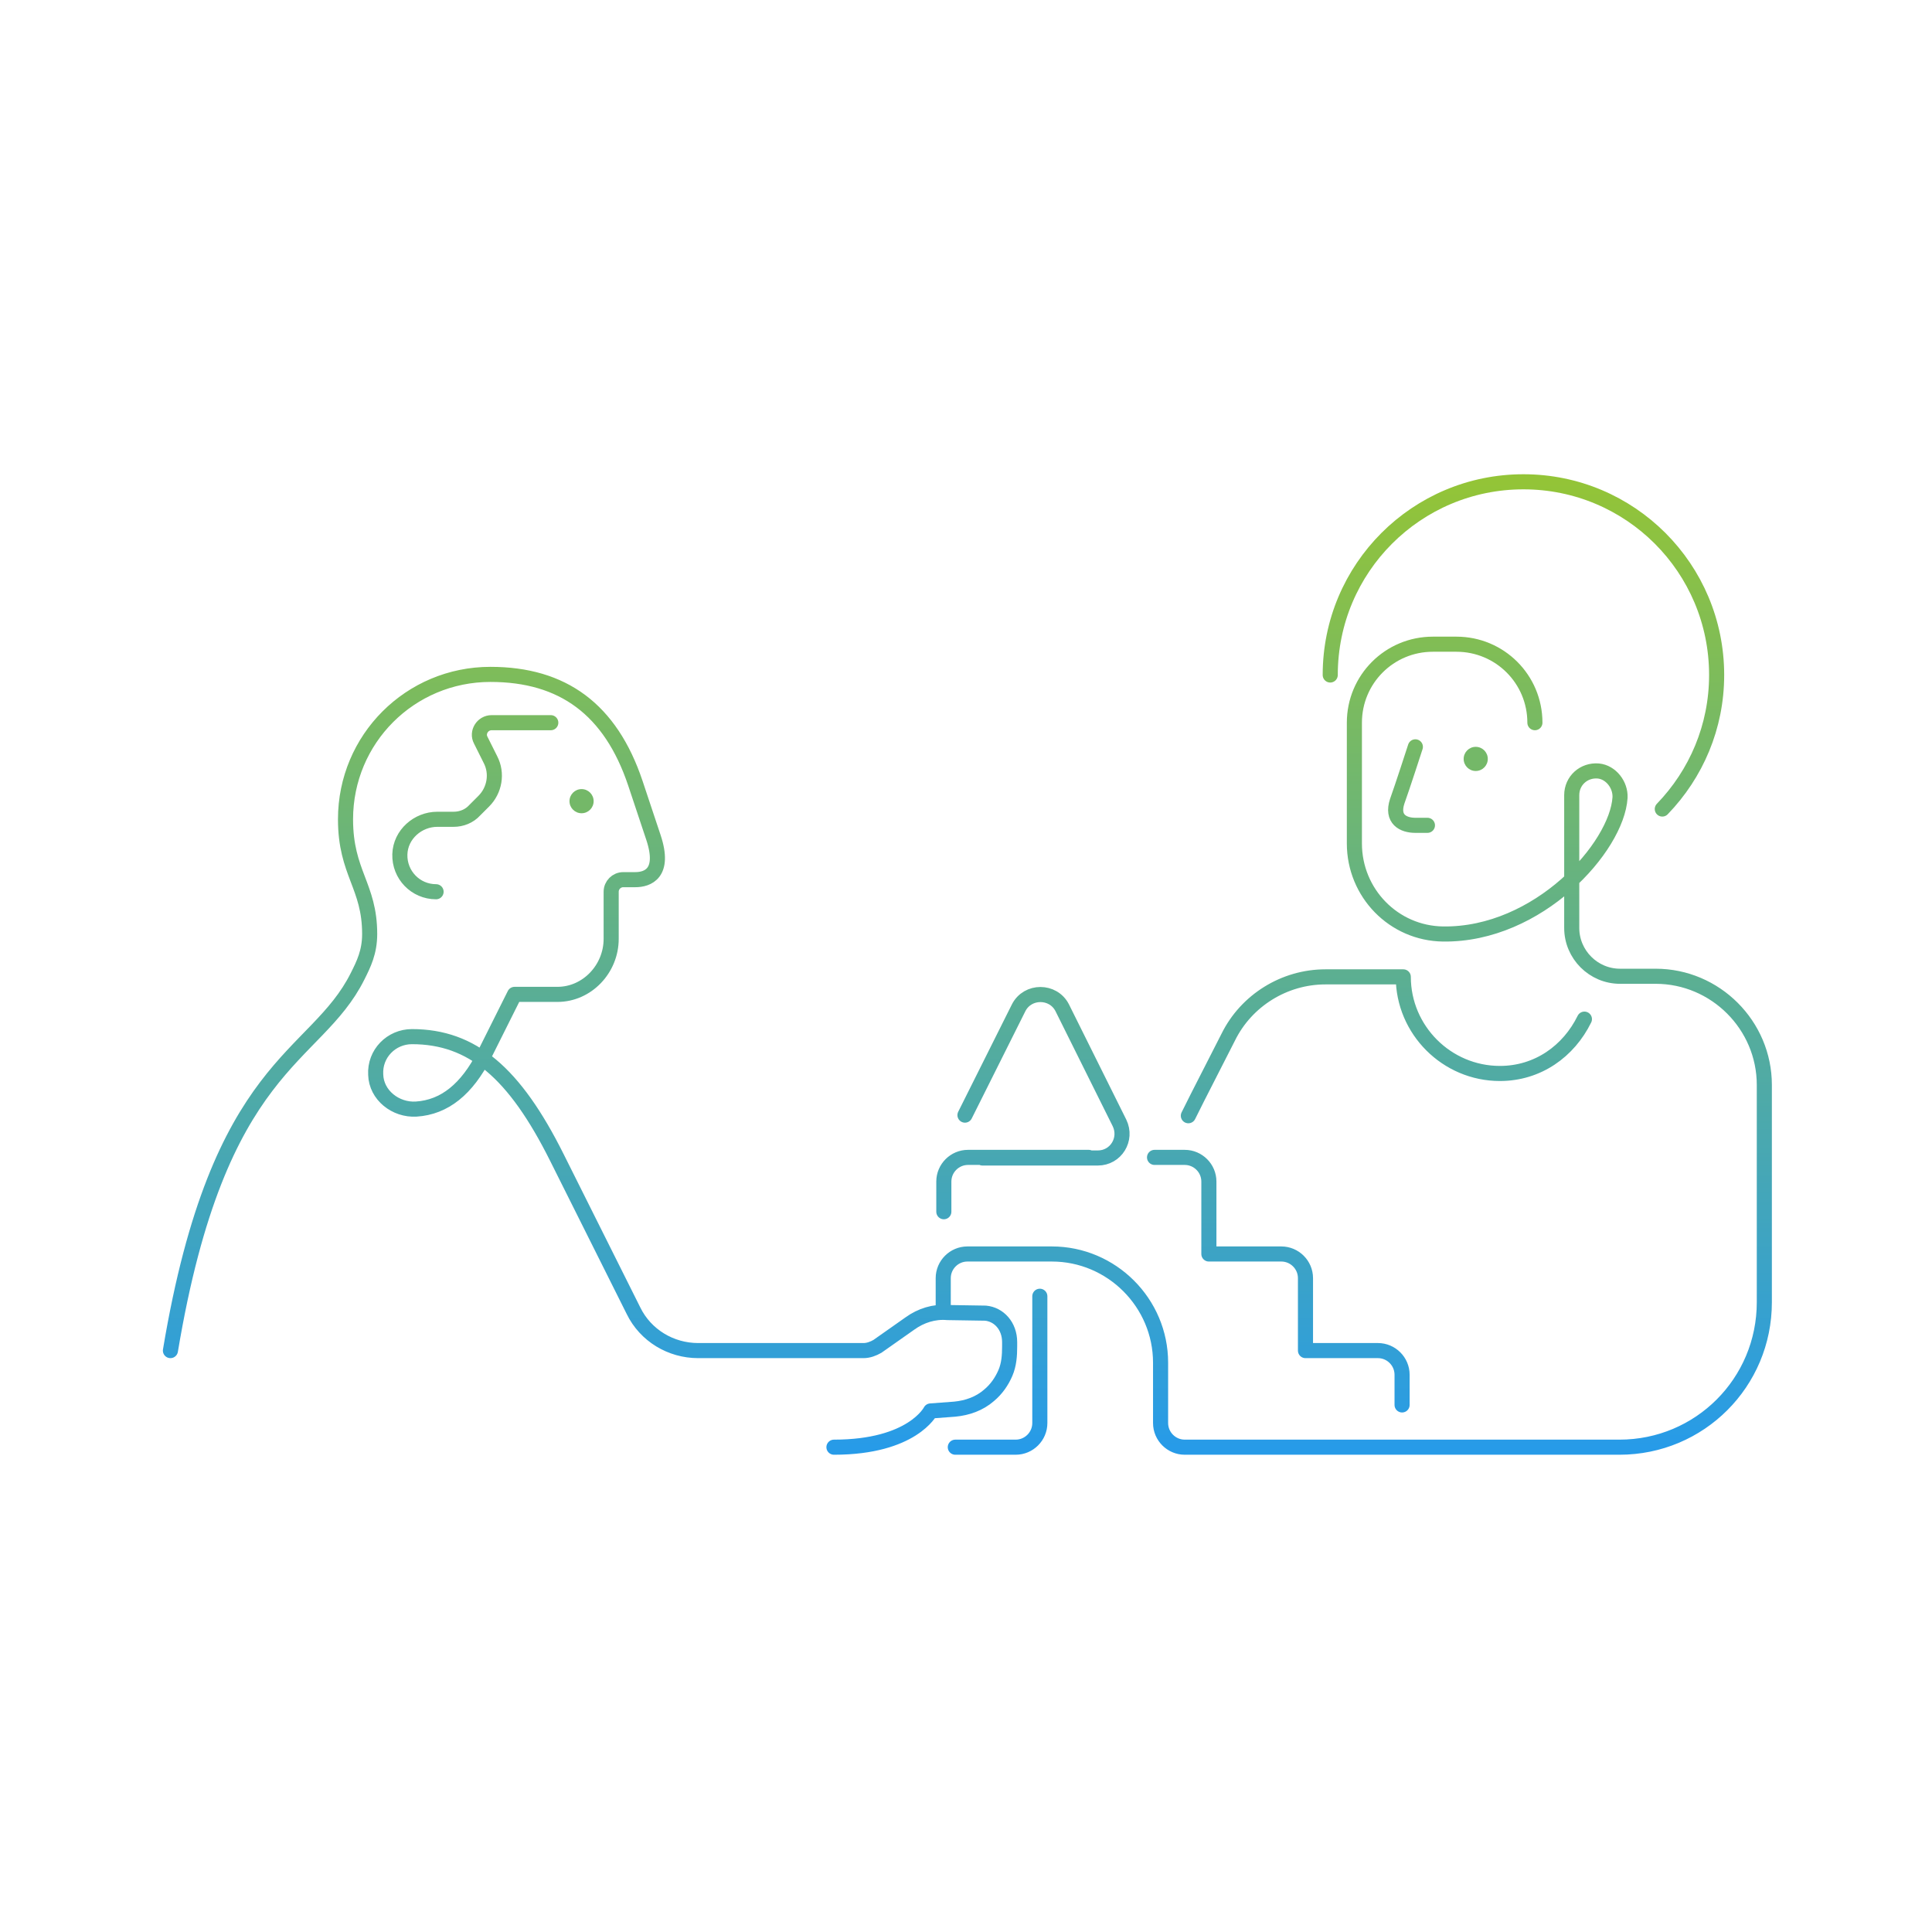 <svg width="112" height="112" viewBox="0 0 112 112" fill="none" xmlns="http://www.w3.org/2000/svg">
<path d="M63.115 67.095H56.115C55.345 67.095 54.715 67.725 54.715 68.495V70.245M66.93 67.095H68.68C69.45 67.095 70.08 67.725 70.08 68.495V72.695H74.28C75.05 72.695 75.68 73.325 75.68 74.095V78.295H79.88C80.65 78.295 81.28 78.925 81.28 79.695V81.445M56.08 72.695H60.98C64.445 72.695 67.28 75.53 67.28 78.995V82.495C67.28 83.265 67.91 83.895 68.68 83.895H93.88C98.535 83.895 102.28 80.15 102.28 75.495V62.895C102.28 59.43 99.445 56.595 95.98 56.595H93.915C92.375 56.595 91.115 55.335 91.115 53.795V46.095C91.115 45.255 91.815 44.625 92.655 44.695C93.39 44.765 93.95 45.5 93.915 46.235C93.74 49.105 89.19 54.215 83.66 54.145C80.79 54.11 78.515 51.765 78.515 48.895V41.895C78.515 39.375 80.545 37.345 83.065 37.345H84.43C86.95 37.345 88.98 39.375 88.98 41.895M56.08 72.695C55.31 72.695 54.68 73.325 54.68 74.095V75.845M56.08 72.695H58.53M60.28 75.145V82.495C60.28 83.265 59.65 83.895 58.88 83.895H55.38M55.94 64.645L59.055 58.415C59.58 57.4 61.05 57.4 61.575 58.415L64.9 65.1C65.355 66.045 64.69 67.13 63.64 67.13H56.955M91.85 59.08C90.94 60.935 89.155 62.23 86.95 62.23C83.87 62.23 81.35 59.71 81.35 56.63H76.835C74.455 56.63 72.25 57.995 71.2 60.13L69.415 63.63L68.89 64.68M9.88 78.295C12.68 61.495 18.28 61.495 20.73 56.595C21.08 55.895 21.43 55.195 21.43 54.145C21.43 51.345 20.03 50.61 20.03 47.495C20.03 42.84 23.775 39.095 28.43 39.095C32.63 39.095 35.395 41.125 36.83 45.395L37.88 48.545C38.58 50.645 37.53 50.995 36.83 50.995H36.13C35.745 50.995 35.43 51.31 35.43 51.695V54.425C35.43 56.175 34.03 57.645 32.315 57.645H29.83L28.08 61.145C27.065 63.14 25.77 64.19 24.125 64.295C22.935 64.365 21.815 63.49 21.78 62.3C21.71 61.075 22.69 60.095 23.88 60.095C27.38 60.095 29.83 62.195 32.28 67.095L36.725 75.985C37.425 77.42 38.895 78.295 40.47 78.295H50.06C50.34 78.295 50.62 78.19 50.865 78.05L52.755 76.72C53.385 76.265 54.155 76.02 54.925 76.09L57.13 76.125C57.9 76.195 58.53 76.86 58.53 77.805V78.05C58.53 78.575 58.495 79.1 58.285 79.59C58.075 80.08 57.76 80.535 57.34 80.885C56.78 81.375 56.08 81.62 55.345 81.69L53.945 81.795C53.945 81.795 52.895 83.895 48.345 83.895M25.28 51.695C24.09 51.695 23.145 50.715 23.18 49.525C23.215 48.37 24.23 47.495 25.35 47.495H26.295C26.75 47.495 27.205 47.32 27.52 46.97L28.045 46.445C28.675 45.815 28.85 44.835 28.43 44.03L27.87 42.91C27.625 42.455 27.975 41.895 28.5 41.895H31.93M82.05 43.295C82.05 43.295 81.28 45.675 81 46.445C80.65 47.495 81.35 47.845 82.05 47.845H82.75M96.365 46.9C98.325 44.87 99.515 42.14 99.515 39.13C99.515 32.935 94.51 27.93 88.315 27.93C82.12 27.93 77.115 32.935 77.115 39.13" stroke="url(#paint0_linear)" stroke-width="0.875" stroke-miterlimit="10" stroke-linecap="round" stroke-linejoin="round"/>
<path d="M33.715 47.145C34.101 47.145 34.414 46.831 34.414 46.445C34.414 46.058 34.101 45.745 33.715 45.745C33.328 45.745 33.014 46.058 33.014 46.445C33.014 46.831 33.328 47.145 33.715 47.145Z" fill="#74B868"/>
<path d="M85.549 44.695C85.936 44.695 86.249 44.382 86.249 43.995C86.249 43.608 85.936 43.295 85.549 43.295C85.163 43.295 84.85 43.608 84.85 43.995C84.85 44.382 85.163 44.695 85.549 44.695Z" fill="#74B868"/>
<defs>
<linearGradient id="paint0_linear" x1="56.08" y1="27.93" x2="56.08" y2="83.895" gradientUnits="userSpaceOnUse">
<stop stop-color="#93C437"/>
<stop offset="1" stop-color="#279BE8"/>
</linearGradient>
</defs>
</svg>

